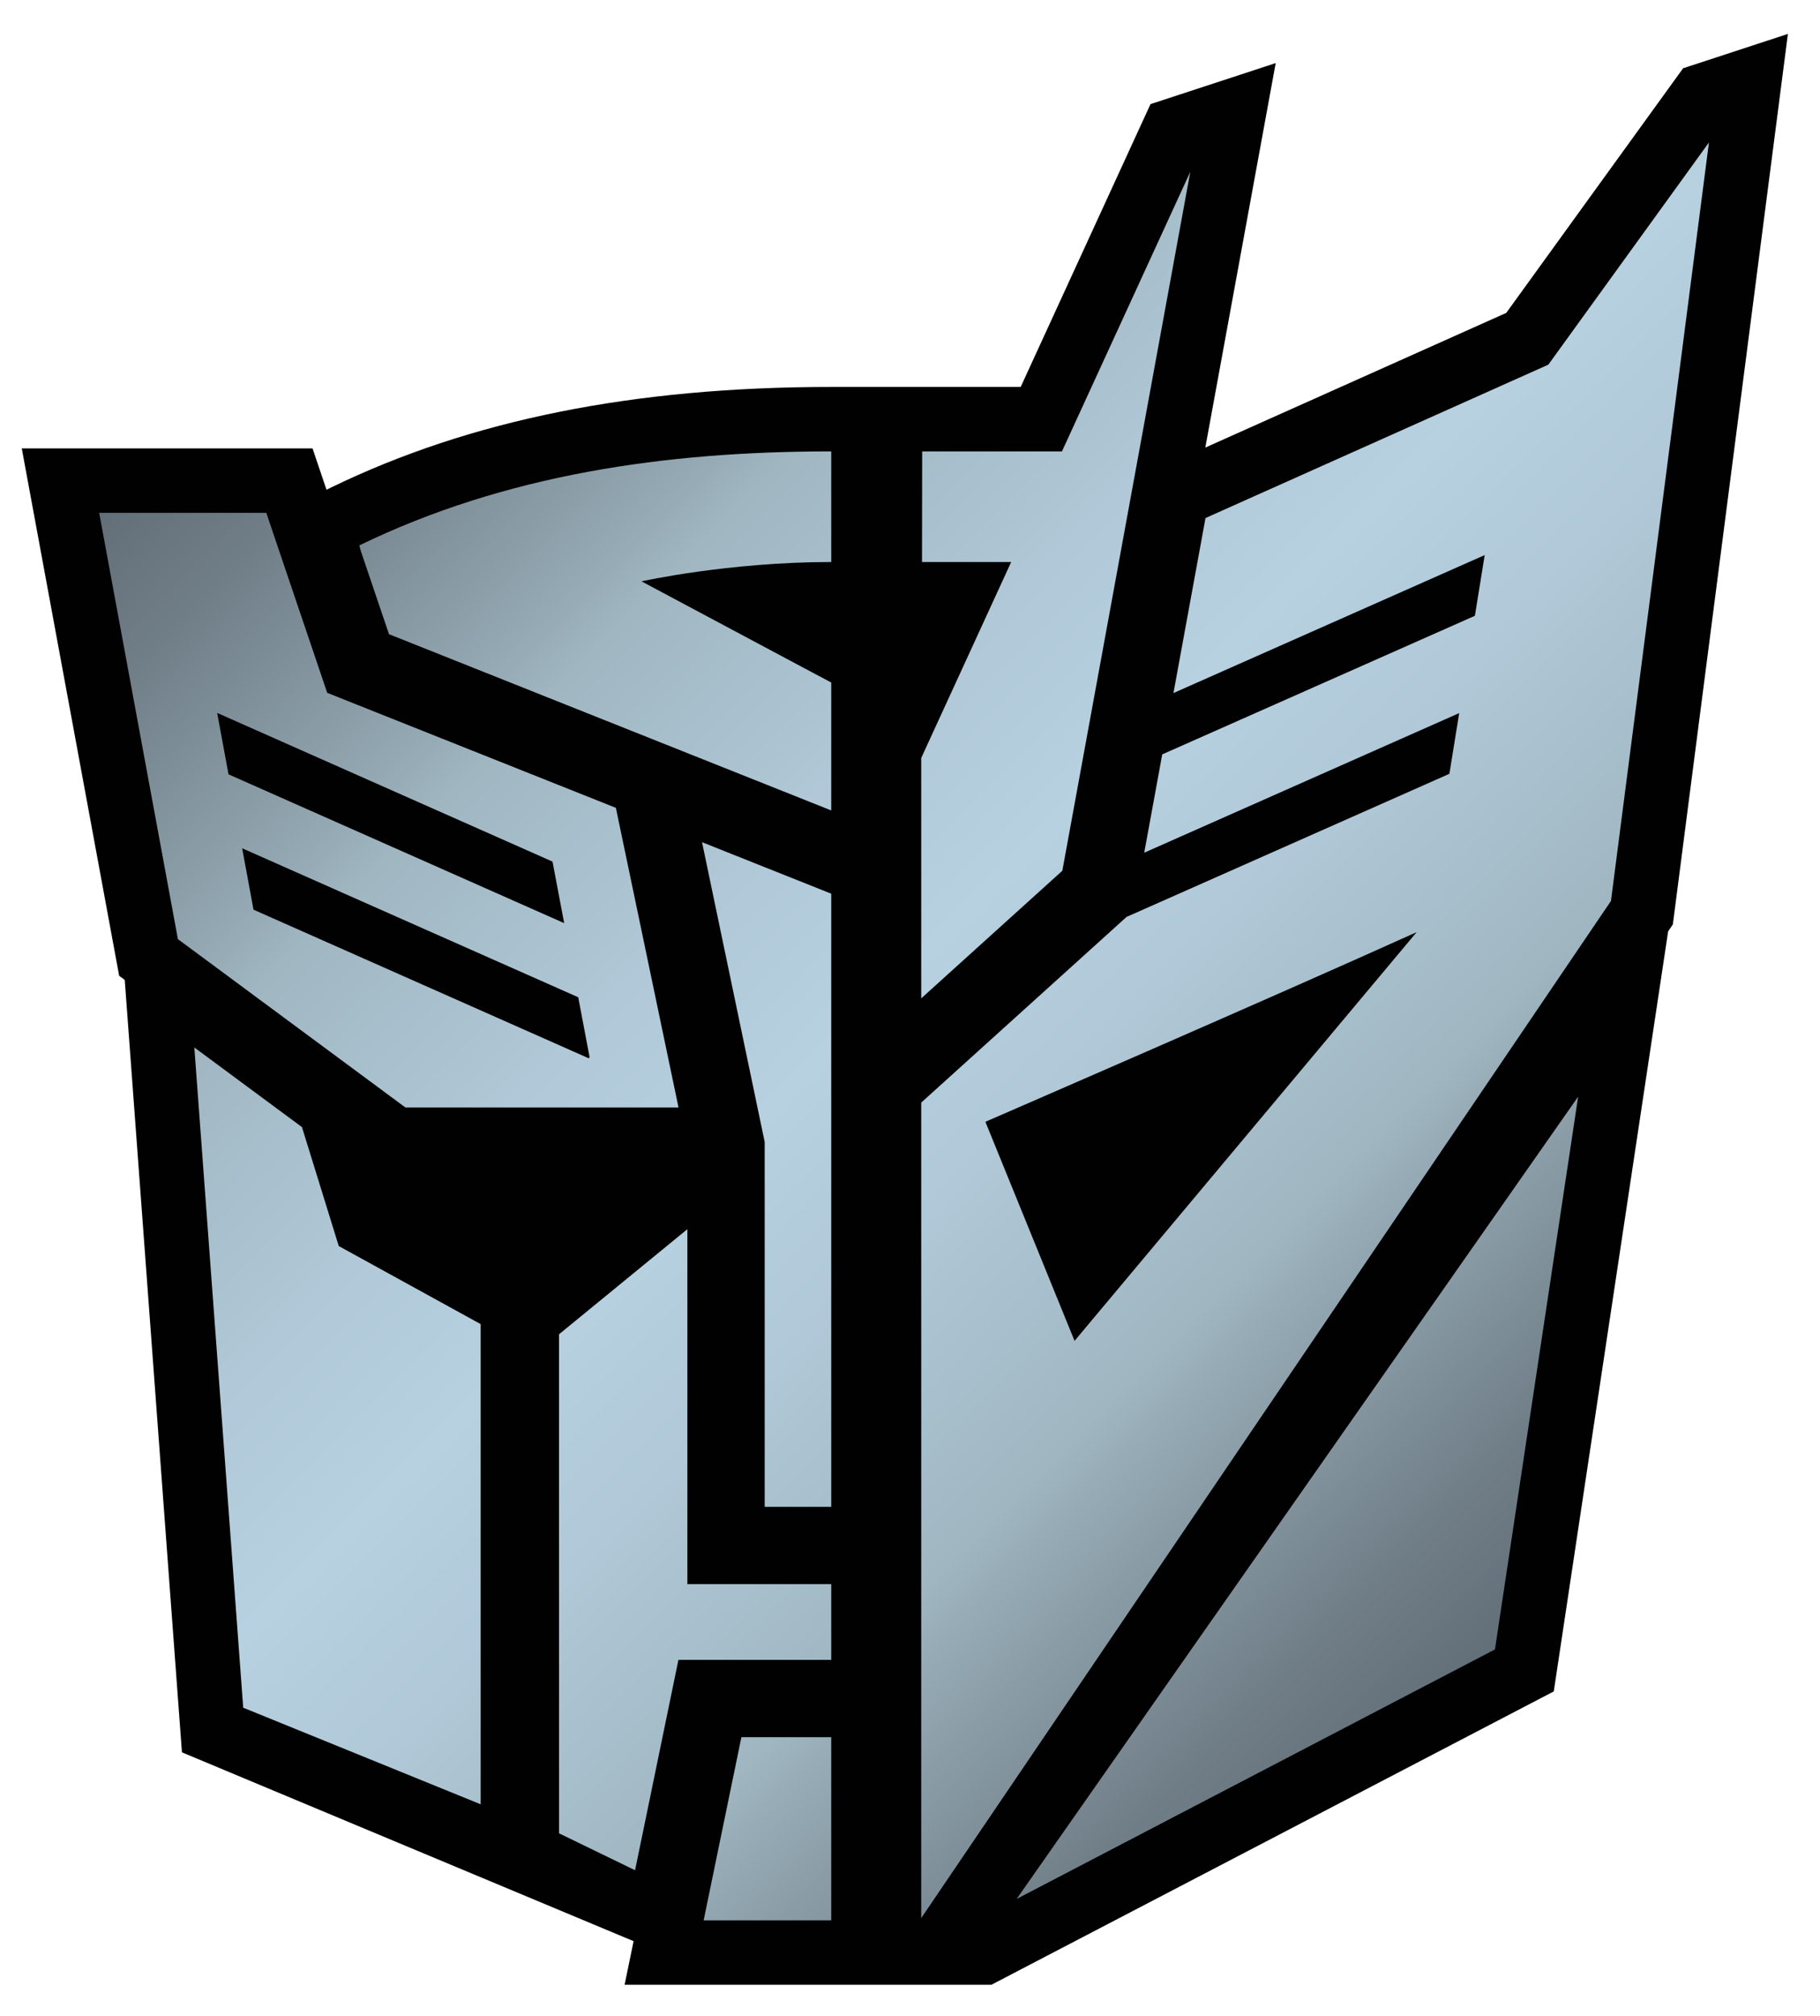 <?xml version="1.0" encoding="utf-8"?>
<!-- Generator: Adobe Illustrator 15.1.0, SVG Export Plug-In . SVG Version: 6.00 Build 0)  -->
<!DOCTYPE svg PUBLIC "-//W3C//DTD SVG 1.1//EN" "http://www.w3.org/Graphics/SVG/1.1/DTD/svg11.dtd">
<svg version="1.1" id="Layer_1" xmlns="http://www.w3.org/2000/svg" xmlns:xlink="http://www.w3.org/1999/xlink" x="0px" y="0px"
	 width="140px" height="155px" viewBox="0 0 140 155" enable-background="new 0 0 140 155" xml:space="preserve">
<g id="Layer_1_1_">
</g>
<g id="Layer_3" display="none">
</g>
<g>
	<g>
		<path fill="#010101" d="M129.469,5.25l-13.604,18.809L92.717,34.412l5.414-29.561L88.5,8.006l-9.986,21.746H63.941
			c-15.166,0-27.747,2.526-38.46,7.725l-0.366,0.178l-1.074-3.177L1.675,34.479L9.167,75.03l0.428,0.315l4.4,59.39l34.742,14.519
			l-0.691,3.355h28.211l43.264-22.558l8.797-58.437l0.363-0.537l8.85-68.469L129.469,5.25z"/>
	</g>
	<linearGradient id="SVGID_1_" gradientUnits="userSpaceOnUse" x1="25.508" y1="21.555" x2="122.887" y2="118.933">
		<stop  offset="0" style="stop-color:#626F78"/>
		<stop  offset="0.075" style="stop-color:#707E87"/>
		<stop  offset="0.225" style="stop-color:#97ACB7"/>
		<stop  offset="0.25" style="stop-color:#A0B7C2"/>
		<stop  offset="0.395" style="stop-color:#B0C8D7"/>
		<stop  offset="0.5" style="stop-color:#B7D1E1"/>
		<stop  offset="0.605" style="stop-color:#B0C8D7"/>
		<stop  offset="0.75" style="stop-color:#A0B7C2"/>
		<stop  offset="0.775" style="stop-color:#97ACB7"/>
		<stop  offset="0.925" style="stop-color:#707E87"/>
		<stop  offset="1" style="stop-color:#626F78"/>
	</linearGradient>
	<path fill="url(#SVGID_1_)" d="M131.457,10.955l-7.537,58.318l-53.057,78.209V84.778l15.838-14.315l0.008,0.016l24.783-10.982
		l0.754-4.668L88.018,65.563l1.385-7.559l24.051-10.657l0.754-4.668L90.266,53.288l2.465-13.456l26.371-11.793L131.457,10.955z
		 M108.971,71.674h-0.004c-11.004,4.974-33.168,14.579-33.168,14.579l6.859,16.845L108.971,71.674L108.971,71.674z M121.395,84.323
		l-43.193,61.686l36.795-19.186L121.395,84.323z M81.689,34.707H70.936l-0.012,8.505h6.859l-6.92,15.069v18.482l10.855-9.813
		l9.844-53.743L81.689,34.707z M54.126,147.655h9.814V133.57h-6.909L54.126,147.655z M63.941,127.625v-5.821H52.875V94.51
		l-9.874,8.082l0.001,38.369l5.849,2.84l3.336-16.176H63.941z M18.709,131.304l18.265,7.426v-36.92l-10.916-6.002l-2.831-9.146
		l-8.278-6.124L18.709,131.304z M58.822,87.805v28.053h5.119V68.715l-9.939-3.96L58.822,87.805z M63.941,62.314v-9.833
		l-14.596-7.783c0,0,6.689-1.486,14.596-1.486v-8.505c-12.799,0-25.097,1.793-36.297,7.227l0.096,0.385l2.182,6.443L63.941,62.314z
		 M47.375,62.115L25.169,53.27l-4.684-13.838L7.629,39.433l6.056,32.776l17.5,12.943h21.008L47.375,62.115z M16.705,54.816
		l25.797,11.432l0.896,4.731l-25.82-11.441L16.705,54.816z M45.302,81.378L19.5,69.944l-0.872-4.721l25.851,11.455l0.871,4.593
		L45.302,81.378z"/>
</g>
</svg>
